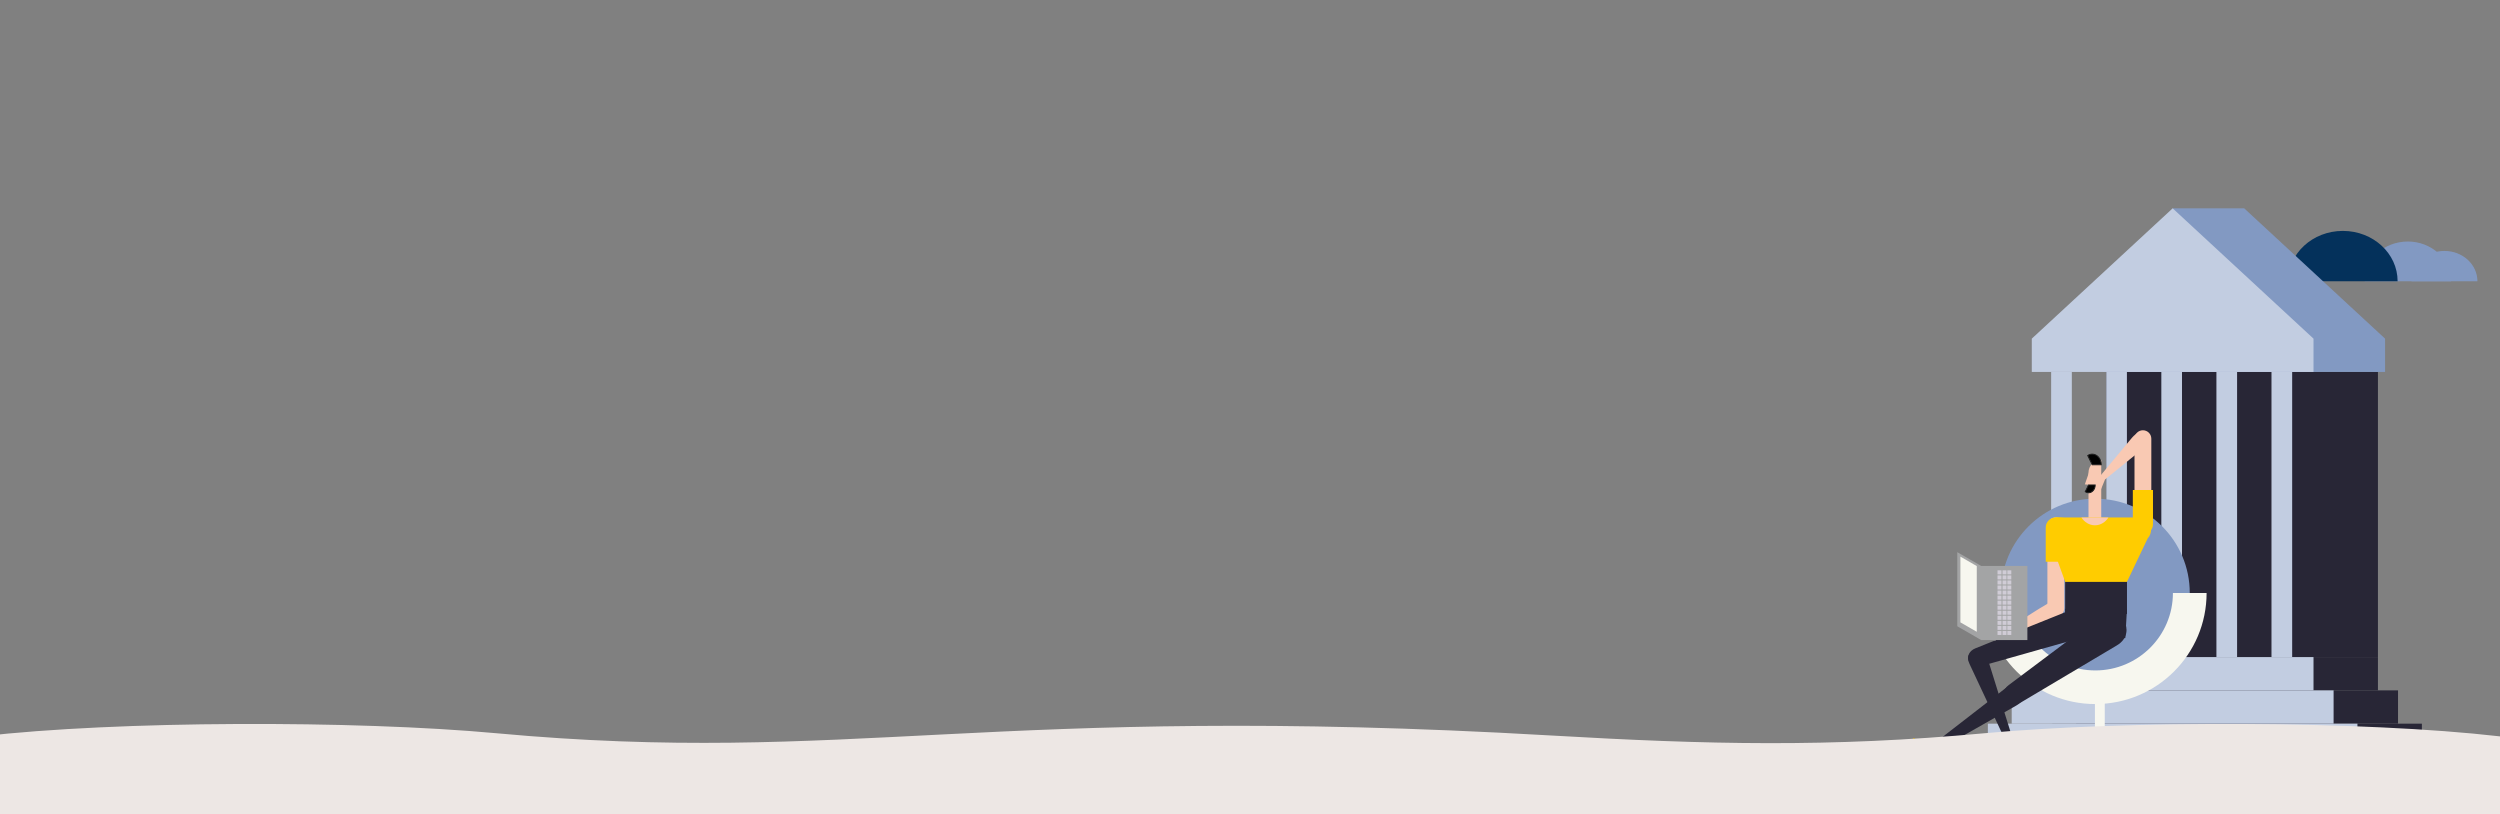 <svg width="1440" height="469" viewBox="0 0 1440 469" fill="none" xmlns="http://www.w3.org/2000/svg">
<rect x="0" y="0" width="1440" height="469" fill="#808080" stroke="none"/>
<g clip-path="url(#clip0_1163_2343)">
<path fill-rule="evenodd" clip-rule="evenodd" d="M1386.9 162H1362.01C1362.01 149.355 1373.15 139.11 1386.9 139.11C1400.64 139.11 1411.78 149.364 1411.78 162H1386.9Z" fill="#8299C2"/>
<path fill-rule="evenodd" clip-rule="evenodd" d="M1408.01 162H1389.03C1389.03 152.355 1397.53 144.537 1408.01 144.537C1418.5 144.537 1427 152.355 1427 162H1408.01Z" fill="#8299C2"/>
<path fill-rule="evenodd" clip-rule="evenodd" d="M1307.64 162H1293C1293 154.561 1299.56 148.534 1307.64 148.534C1315.72 148.534 1322.28 154.561 1322.28 162H1307.64Z" fill="#8299C2"/>
<path fill-rule="evenodd" clip-rule="evenodd" d="M1349.49 162H1317.96C1317.96 145.986 1332.07 133 1349.49 133C1366.91 133 1381.02 145.986 1381.02 162H1349.49Z" fill="#04315B"/>
</g>
<g clip-path="url(#clip1_1163_2343)">
<path d="M1369.69 214.229H1213.2V378.472H1369.69V214.229Z" fill="#282636"/>
<path fill-rule="evenodd" clip-rule="evenodd" d="M1207.42 397.651H1369.69V378.481H1288.55H1207.42V397.651Z" fill="#282636"/>
<path fill-rule="evenodd" clip-rule="evenodd" d="M1195.85 397.651H1381.26V416.83H1288.55H1195.85V397.651Z" fill="#282636"/>
<path fill-rule="evenodd" clip-rule="evenodd" d="M1182.12 436H1395V416.83H1288.55H1182.12V436Z" fill="#282636"/>
<path fill-rule="evenodd" clip-rule="evenodd" d="M1211.53 195.059L1251.45 120H1292.66L1373.8 195.059V214.229H1292.66H1211.53V195.059Z" fill="#8299C2"/>
<path fill-rule="evenodd" clip-rule="evenodd" d="M1170.31 195.059L1251.45 120L1332.58 195.059V214.229H1251.45H1170.31V195.059Z" fill="#C2CDE1"/>
<path d="M1193.37 214.229H1181.46V378.472H1193.37V214.229Z" fill="#C2CDE1"/>
<path d="M1225.1 214.229H1213.2V378.472H1225.1V214.229Z" fill="#C2CDE1"/>
<path d="M1256.83 214.229H1244.93V378.472H1256.83V214.229Z" fill="#C2CDE1"/>
<path d="M1288.56 214.229H1276.66V378.472H1288.56V214.229Z" fill="#C2CDE1"/>
<path d="M1320.29 214.229H1308.38V378.472H1320.29V214.229Z" fill="#C2CDE1"/>
<path fill-rule="evenodd" clip-rule="evenodd" d="M1170.31 397.651H1332.58V378.481H1251.45H1170.31V397.651Z" fill="#C2CDE1"/>
<path fill-rule="evenodd" clip-rule="evenodd" d="M1158.74 397.651H1344.15V416.83H1251.45H1158.74V397.651Z" fill="#C2CDE1"/>
<path fill-rule="evenodd" clip-rule="evenodd" d="M1145 436H1357.88V416.83H1251.45H1145V436Z" fill="#C2CDE1"/>
</g>
<g clip-path="url(#clip2_1163_2343)">
<path d="M1212.34 399.064H1206.67V435.054H1212.34V399.064Z" fill="#F7F7EF"/>
<path d="M1206.91 395.851C1236.95 395.851 1261.3 371.54 1261.3 341.55C1261.3 311.561 1236.95 287.25 1206.91 287.25C1176.87 287.25 1152.52 311.561 1152.52 341.55C1152.52 371.54 1176.87 395.851 1206.91 395.851Z" fill="#8299C2"/>
<path d="M1271 341.55C1271 359.218 1263.83 375.211 1252.23 386.793C1240.63 398.37 1224.61 405.536 1206.91 405.536C1189.21 405.536 1173.19 398.376 1161.59 386.793C1149.99 375.217 1142.82 359.218 1142.82 341.55H1162.22C1162.22 353.872 1167.22 365.023 1175.31 373.101C1183.39 381.173 1194.57 386.167 1206.91 386.167C1219.25 386.167 1230.42 381.173 1238.51 373.101C1246.6 365.028 1251.6 353.872 1251.6 341.55H1271Z" fill="#F7F7EF"/>
<path d="M1239.16 252.671C1239.16 250 1236.99 247.834 1234.31 247.834C1231.64 247.834 1229.47 250 1229.47 252.671V300.019C1229.47 302.69 1231.64 304.855 1234.31 304.855C1236.99 304.855 1239.16 302.69 1239.16 300.019V252.671Z" fill="#F9C9B3"/>
<path fill-rule="evenodd" clip-rule="evenodd" d="M1235.67 257.345L1212.48 276.199L1207.69 287.938L1205.84 286.998L1208.79 275.242L1228.06 252.094C1230.97 248.623 1234.28 248.215 1236.37 249.732C1238.56 251.311 1238.85 254.764 1235.67 257.345Z" fill="#F9C9B3"/>
<path fill-rule="evenodd" clip-rule="evenodd" d="M1210.31 264.936C1206.27 264.936 1202.97 268.233 1202.97 272.258V298.479H1210.31V264.936Z" fill="#F9C9B3"/>
<path d="M1184.14 298.037C1186.82 298.037 1188.99 300.204 1188.99 302.874V350.222C1188.99 352.892 1186.82 355.058 1184.14 355.058C1181.47 355.058 1179.3 352.892 1179.3 350.222V302.874C1179.3 300.204 1181.47 298.037 1184.14 298.037Z" fill="#F9C9B3"/>
<path fill-rule="evenodd" clip-rule="evenodd" d="M1180.37 347.154C1172.39 351.694 1163.69 357.611 1156.14 362.509L1142.89 363.954L1143.35 365.963L1155.8 366.988C1156.46 366.943 1157.51 366.49 1158.47 366.131L1183.77 356.581C1187.96 354.997 1189.22 352.075 1188.25 349.656C1187.24 347.137 1183.84 345.184 1180.37 347.154Z" fill="#F9C9B3"/>
<path fill-rule="evenodd" clip-rule="evenodd" d="M1184.14 298.037C1180.95 298.037 1178.34 300.64 1178.34 303.825V323.57H1189.95V303.825C1189.95 300.64 1187.34 298.037 1184.15 298.037H1184.14Z" fill="#FFCC00"/>
<path fill-rule="evenodd" clip-rule="evenodd" d="M1190.48 337.677L1181.67 313.454C1180.2 309.491 1178.02 305.432 1180.49 301.06C1182.79 296.985 1186.09 298.076 1189.76 298.076H1232.92C1236.28 298.076 1239.03 301.194 1239.03 305.007C1239.03 306.988 1238.29 308.78 1237.1 310.045L1224.79 335.846L1190.48 337.677Z" fill="#FFCC00"/>
<path fill-rule="evenodd" clip-rule="evenodd" d="M1189.53 350.692L1225.14 350.726L1224.18 367.542L1189.53 367.816L1189.53 350.692Z" fill="#282636"/>
<path fill-rule="evenodd" clip-rule="evenodd" d="M1196.14 368.096L1141.22 383.631C1137.56 384.666 1134.82 382.836 1133.95 380.49C1133.02 377.977 1134.22 374.887 1137.84 373.431L1190.46 352.282C1196.7 349.774 1201.58 352.892 1202.81 357.191C1203.88 360.942 1202.43 366.322 1196.15 368.096H1196.14Z" fill="#282636"/>
<path fill-rule="evenodd" clip-rule="evenodd" d="M1219.4 371.696L1163.71 404.814C1160 407.025 1156.45 405.816 1154.81 403.498C1153.05 401.012 1153.46 397.267 1157 394.614L1208.51 356.016C1214.62 351.431 1220.88 353.429 1223.49 357.785C1225.78 361.586 1225.77 367.906 1219.39 371.696H1219.4Z" fill="#282636"/>
<path fill-rule="evenodd" clip-rule="evenodd" d="M1234.31 307.761C1231.12 307.761 1228.51 305.158 1228.51 301.972V282.228H1240.12V301.972C1240.12 305.158 1237.51 307.761 1234.32 307.761H1234.31Z" fill="#FFCC00"/>
<path d="M1225.14 335.169H1189.53V353.648H1225.14V335.169Z" fill="#282636"/>
<path fill-rule="evenodd" clip-rule="evenodd" d="M1205.13 267.69H1210.32C1210.32 264.315 1207.99 261.577 1205.13 261.577C1204.21 261.577 1203.32 261.857 1202.53 262.395L1205.13 267.69Z" fill="black" stroke="#1F1F1F" stroke-width="0.57" stroke-miterlimit="22.93"/>
<path fill-rule="evenodd" clip-rule="evenodd" d="M1214.48 298.048H1198.88C1200.63 300.791 1203.48 302.572 1206.68 302.572C1209.89 302.572 1212.73 300.786 1214.48 298.048Z" fill="#F9C9B3"/>
<path fill-rule="evenodd" clip-rule="evenodd" d="M1204.95 279.345L1203.49 271.447L1200.87 279.009L1204.95 279.345Z" fill="#F9C9B3"/>
<path fill-rule="evenodd" clip-rule="evenodd" d="M1203.01 279.345H1206.83C1206.83 281.825 1205.12 283.841 1203.01 283.841C1202.34 283.841 1201.68 283.633 1201.1 283.236L1203.01 279.345Z" fill="black" stroke="#1F1F1F" stroke-width="0.57" stroke-miterlimit="22.93"/>
<path fill-rule="evenodd" clip-rule="evenodd" d="M1161.55 406.297L1115.59 432.423L1115.6 432.44C1115.66 432.54 1111.06 435.255 1110.34 435.776C1109.91 436.09 1108.98 436.084 1108.63 435.58L1102.53 426.545C1101.44 424.989 1102.07 424.485 1103.94 426.355C1106.52 428.935 1110.28 431.219 1113.24 428.846V428.857L1154.97 396.562C1159.08 393.382 1163.09 394.452 1164.81 397.413C1166.32 399.999 1165.92 403.811 1161.55 406.297Z" fill="#282636"/>
<path fill-rule="evenodd" clip-rule="evenodd" d="M1111.82 434.841C1111.13 435.267 1110.56 435.625 1110.34 435.782C1109.91 436.095 1108.98 436.09 1108.63 435.586L1102.53 426.551C1101.44 424.994 1102.07 424.491 1103.94 426.36C1105.13 427.553 1106.58 428.683 1108.08 429.316L1111.81 434.841H1111.82Z" fill="#FFCC00"/>
<path fill-rule="evenodd" clip-rule="evenodd" d="M1145.84 382.427L1160.31 428.818H1160.33C1160.45 428.818 1162 433.52 1162.34 434.298C1162.55 434.768 1162.31 435.446 1161.71 435.446H1151.13C1149.3 435.468 1148.96 434.763 1151.29 434.321C1154.52 433.71 1157.77 432.093 1156.15 428.773H1156.16L1134.44 382.433C1132.31 377.87 1134.39 375.474 1137.79 375.676C1140.75 375.849 1144.46 378.021 1145.84 382.433V382.427Z" fill="#282636"/>
<path fill-rule="evenodd" clip-rule="evenodd" d="M1161.77 432.759C1162.02 433.47 1162.23 434.063 1162.34 434.298C1162.54 434.768 1162.3 435.446 1161.71 435.446H1151.13C1149.3 435.468 1148.95 434.763 1151.29 434.321C1152.79 434.041 1154.28 433.542 1155.29 432.759H1161.76H1161.77Z" fill="#FFCC00"/>
<path fill-rule="evenodd" clip-rule="evenodd" d="M1167.77 325.988V368.673H1141.18L1139.73 367.839L1128.85 361.563L1127.4 360.729V318.044L1128.85 318.878L1139.73 325.154L1141.18 325.988H1167.77Z" fill="#A3A4A5"/>
<path d="M1234.71 429.383H1184.3V435.048H1234.71V429.383Z" fill="#F7F7EF"/>
<path fill-rule="evenodd" clip-rule="evenodd" d="M1129.19 320.619V358.479L1138.62 363.914V326.061L1129.19 320.619Z" fill="#F7F7EF"/>
<path d="M1152.86 328.513H1150.57V330.841H1152.86V328.513Z" fill="#D0CCD6"/>
<path d="M1152.86 331.424H1150.57V333.752H1152.86V331.424Z" fill="#D0CCD6"/>
<path d="M1152.86 334.329H1150.57V336.658H1152.86V334.329Z" fill="#D0CCD6"/>
<path d="M1152.86 337.234H1150.57V339.563H1152.86V337.234Z" fill="#D0CCD6"/>
<path d="M1152.86 340.145H1150.57V342.474H1152.86V340.145Z" fill="#D0CCD6"/>
<path d="M1152.86 343.051H1150.57V345.379H1152.86V343.051Z" fill="#D0CCD6"/>
<path d="M1152.86 345.956H1150.57V348.285H1152.86V345.956Z" fill="#D0CCD6"/>
<path d="M1152.86 348.867H1150.57V351.196H1152.86V348.867Z" fill="#D0CCD6"/>
<path d="M1152.86 351.772H1150.57V354.101H1152.86V351.772Z" fill="#D0CCD6"/>
<path d="M1152.86 354.678H1150.57V357.007H1152.86V354.678Z" fill="#D0CCD6"/>
<path d="M1152.86 357.589H1150.57V359.917H1152.86V357.589Z" fill="#D0CCD6"/>
<path d="M1152.86 360.494H1150.57V362.823H1152.86V360.494Z" fill="#D0CCD6"/>
<path d="M1152.86 363.405H1150.57V365.734H1152.86V363.405Z" fill="#D0CCD6"/>
<path d="M1155.74 328.513H1153.45V330.841H1155.74V328.513Z" fill="#D0CCD6"/>
<path d="M1155.74 331.424H1153.45V333.752H1155.74V331.424Z" fill="#D0CCD6"/>
<path d="M1155.74 334.329H1153.45V336.658H1155.74V334.329Z" fill="#D0CCD6"/>
<path d="M1155.74 337.234H1153.45V339.563H1155.74V337.234Z" fill="#D0CCD6"/>
<path d="M1155.74 340.145H1153.45V342.474H1155.74V340.145Z" fill="#D0CCD6"/>
<path d="M1155.74 343.051H1153.45V345.379H1155.74V343.051Z" fill="#D0CCD6"/>
<path d="M1155.74 345.956H1153.45V348.285H1155.74V345.956Z" fill="#D0CCD6"/>
<path d="M1155.74 348.867H1153.45V351.196H1155.74V348.867Z" fill="#D0CCD6"/>
<path d="M1155.74 351.772H1153.45V354.101H1155.74V351.772Z" fill="#D0CCD6"/>
<path d="M1155.74 354.678H1153.45V357.007H1155.74V354.678Z" fill="#D0CCD6"/>
<path d="M1155.74 357.589H1153.45V359.917H1155.74V357.589Z" fill="#D0CCD6"/>
<path d="M1155.74 360.494H1153.45V362.823H1155.74V360.494Z" fill="#D0CCD6"/>
<path d="M1155.74 363.405H1153.45V365.734H1155.74V363.405Z" fill="#D0CCD6"/>
<path d="M1158.51 328.513H1156.22V330.841H1158.51V328.513Z" fill="#D0CCD6"/>
<path d="M1158.51 331.424H1156.22V333.752H1158.51V331.424Z" fill="#D0CCD6"/>
<path d="M1158.51 334.329H1156.22V336.658H1158.51V334.329Z" fill="#D0CCD6"/>
<path d="M1158.51 337.234H1156.22V339.563H1158.51V337.234Z" fill="#D0CCD6"/>
<path d="M1158.51 340.145H1156.22V342.474H1158.51V340.145Z" fill="#D0CCD6"/>
<path d="M1158.51 343.051H1156.22V345.379H1158.51V343.051Z" fill="#D0CCD6"/>
<path d="M1158.51 345.956H1156.22V348.285H1158.51V345.956Z" fill="#D0CCD6"/>
<path d="M1158.51 348.867H1156.22V351.196H1158.51V348.867Z" fill="#D0CCD6"/>
<path d="M1158.51 351.772H1156.22V354.101H1158.51V351.772Z" fill="#D0CCD6"/>
<path d="M1158.51 354.678H1156.22V357.007H1158.51V354.678Z" fill="#D0CCD6"/>
<path d="M1158.51 357.589H1156.22V359.917H1158.51V357.589Z" fill="#D0CCD6"/>
<path d="M1158.51 360.494H1156.22V362.823H1158.51V360.494Z" fill="#D0CCD6"/>
<path d="M1158.51 363.405H1156.22V365.734H1158.51V363.405Z" fill="#D0CCD6"/>
</g>
<path fill-rule="evenodd" clip-rule="evenodd" d="M1440 469V424.156C1361.16 415.053 1224.66 414.834 1142.89 422.364C1053.49 430.59 984.054 428.901 893.191 423.628C569.887 404.867 489.077 441.034 286.113 422.364C204.339 414.834 67.841 415.053 -11 424.156V469H1440Z" fill="#EDE7E4"/>
<defs>
<clipPath id="clip0_1163_2343">
<rect width="134" height="29" fill="white" transform="translate(1293 133)"/>
</clipPath>
<clipPath id="clip1_1163_2343">
<rect width="250" height="316" fill="white" transform="translate(1145 120)"/>
</clipPath>
<clipPath id="clip2_1163_2343">
<rect width="169" height="263" fill="white" transform="translate(1102 173)"/>
</clipPath>
</defs>
</svg>
